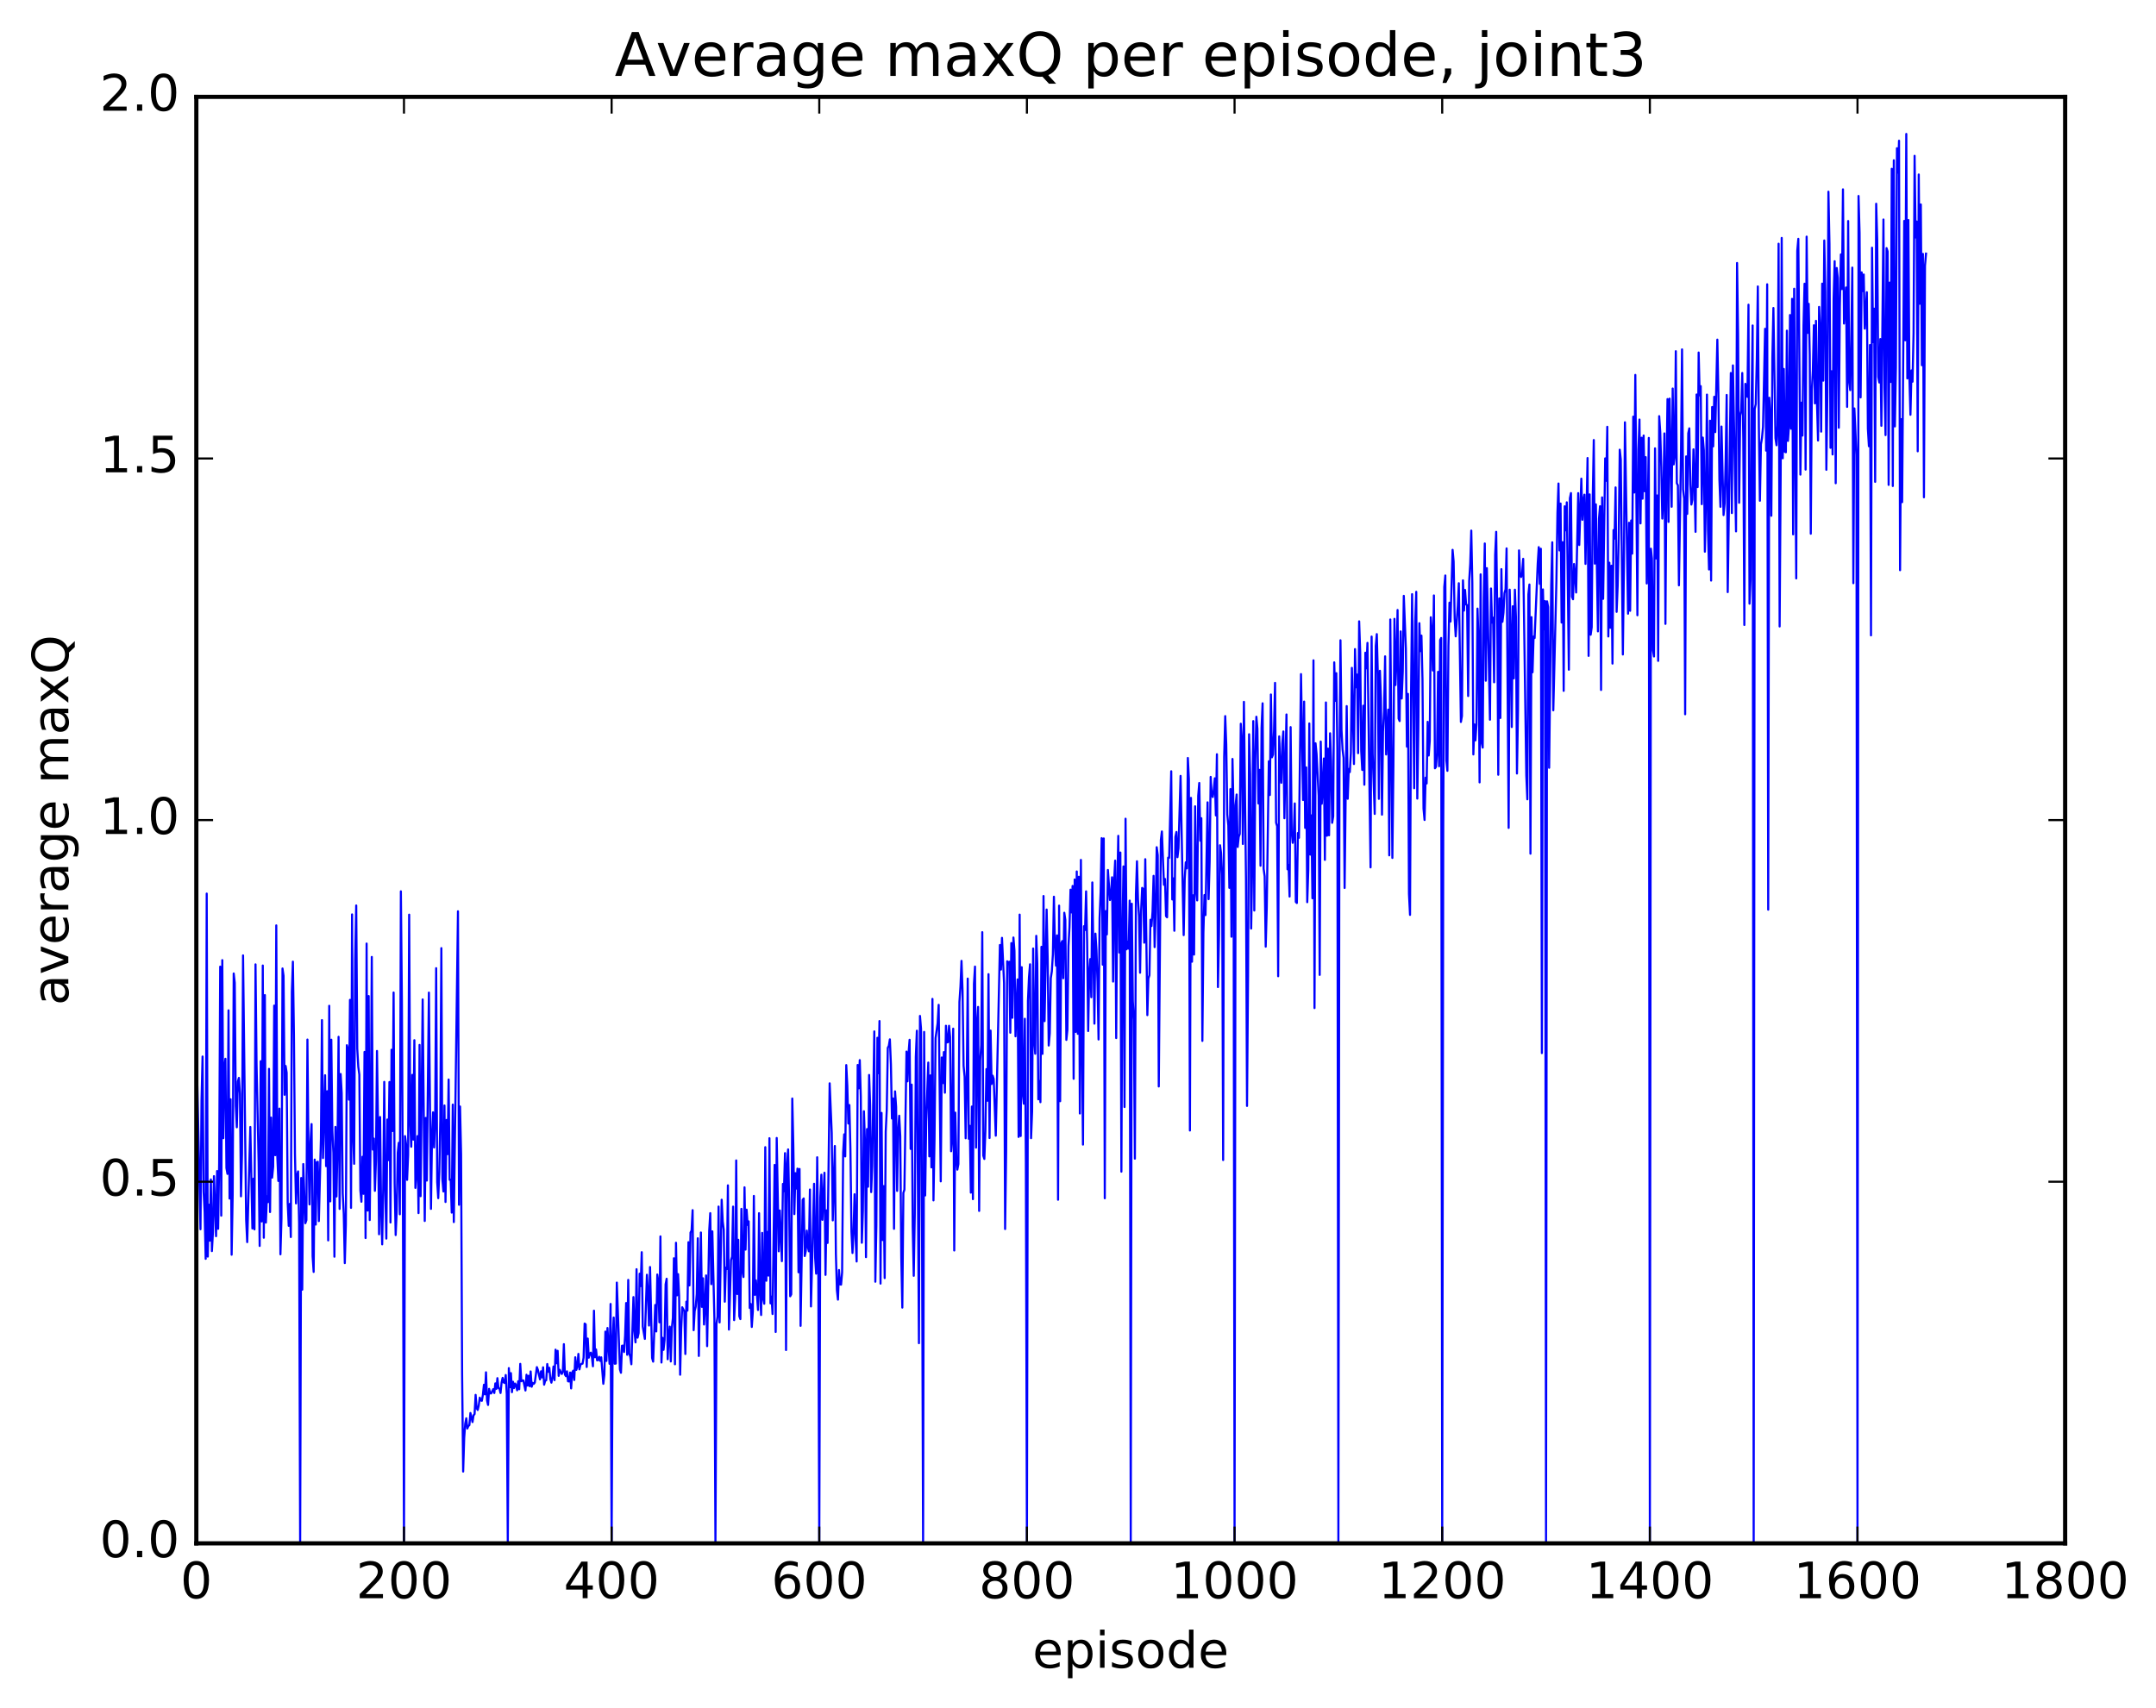 <?xml version="1.0" encoding="utf-8" standalone="no"?>
<!DOCTYPE svg PUBLIC "-//W3C//DTD SVG 1.1//EN"
  "http://www.w3.org/Graphics/SVG/1.1/DTD/svg11.dtd">
<!-- Created with matplotlib (http://matplotlib.org/) -->
<svg height="408pt" version="1.1" viewBox="0 0 515 408" width="515pt" xmlns="http://www.w3.org/2000/svg" xmlns:xlink="http://www.w3.org/1999/xlink">
 <defs>
  <style type="text/css">
*{stroke-linecap:butt;stroke-linejoin:round;stroke-miterlimit:100000;}
  </style>
 </defs>
 <g id="figure_1">
  <g id="patch_1">
   <path d="M 0 408.169 
L 515.768 408.169 
L 515.768 0 
L 0 0 
z
" style="fill:#ffffff;"/>
  </g>
  <g id="axes_1">
   <g id="patch_2">
    <path d="M 46.898 368.742 
L 493.298 368.742 
L 493.298 23.142 
L 46.898 23.142 
z
" style="fill:#ffffff;"/>
   </g>
   <g id="line2d_1">
    <path clip-path="url(#pf269ea13f8)" d="M 47.145 259.66 
L 47.889 293.694 
L 48.138 262.876 
L 48.386 252.431 
L 48.633 284.734 
L 48.882 289.543 
L 49.13 300.762 
L 49.377 213.501 
L 49.626 300.233 
L 49.873 287.825 
L 50.121 296.435 
L 50.37 281.811 
L 50.617 298.918 
L 50.865 294.397 
L 51.114 281.01 
L 51.609 295.357 
L 51.858 279.788 
L 52.105 293.591 
L 52.353 277.844 
L 52.602 230.957 
L 52.849 290.449 
L 53.097 229.401 
L 53.346 271.943 
L 53.593 255.233 
L 53.842 252.968 
L 54.09 279.08 
L 54.337 280.473 
L 54.586 241.399 
L 54.834 286.37 
L 55.081 262.642 
L 55.33 299.785 
L 55.578 285.45 
L 55.825 232.591 
L 56.074 234.819 
L 56.322 264.177 
L 56.569 269.335 
L 56.818 258.393 
L 57.066 257.537 
L 57.313 261.275 
L 57.562 285.829 
L 57.809 275.721 
L 58.057 228.27 
L 58.801 291.471 
L 59.05 296.773 
L 59.794 269.261 
L 60.289 293.519 
L 60.538 281.611 
L 60.785 293.733 
L 61.033 230.413 
L 61.282 254.239 
L 61.778 277.756 
L 62.026 297.686 
L 62.273 253.55 
L 62.522 291.839 
L 62.77 230.689 
L 63.017 295.726 
L 63.266 237.752 
L 63.514 292.107 
L 63.761 285.803 
L 64.01 287.233 
L 64.257 255.379 
L 64.505 289.588 
L 64.754 267.02 
L 65.001 281.367 
L 65.249 278.746 
L 65.498 240.264 
L 65.746 276.012 
L 65.993 221.1 
L 66.242 276.318 
L 66.49 282.164 
L 66.737 264.874 
L 66.986 299.687 
L 67.234 291.099 
L 67.481 231.393 
L 67.73 233.16 
L 67.978 261.574 
L 68.225 254.678 
L 68.474 256.295 
L 68.722 287.349 
L 68.969 292.883 
L 69.218 287.63 
L 69.466 295.559 
L 69.713 236.99 
L 69.962 229.765 
L 70.21 247.243 
L 70.457 275.669 
L 70.706 287.521 
L 70.954 280.833 
L 71.201 279.875 
L 71.45 292.268 
L 71.698 368.742 
L 71.945 281.453 
L 72.194 308.135 
L 72.442 278.121 
L 72.938 292.255 
L 73.186 291.524 
L 73.433 248.376 
L 73.681 275.192 
L 73.93 287.771 
L 74.177 272.717 
L 74.425 268.572 
L 74.674 300.157 
L 74.921 303.894 
L 75.169 277.057 
L 75.418 292.581 
L 75.665 277.702 
L 75.913 277.576 
L 76.162 291.753 
L 76.657 272.04 
L 76.906 243.729 
L 77.153 276.686 
L 77.65 256.903 
L 77.897 278.62 
L 78.145 260.716 
L 78.394 296.362 
L 78.641 240.311 
L 78.889 287.045 
L 79.138 248.409 
L 79.385 270.164 
L 79.633 275.473 
L 79.882 300.258 
L 80.129 269.248 
L 80.377 285.871 
L 80.626 273.173 
L 80.874 247.727 
L 81.121 288.845 
L 81.37 256.606 
L 81.618 261.164 
L 81.865 285.151 
L 82.114 290 
L 82.362 301.788 
L 82.609 292.647 
L 82.858 249.726 
L 83.106 250.669 
L 83.353 262.725 
L 83.602 238.894 
L 83.85 288.591 
L 84.097 218.475 
L 84.346 271.064 
L 84.594 278.064 
L 84.841 229.181 
L 85.09 216.344 
L 85.338 250.573 
L 85.585 254.899 
L 85.834 256.762 
L 86.082 284.424 
L 86.329 287.124 
L 86.578 276.381 
L 86.826 285.226 
L 87.073 251.332 
L 87.322 295.799 
L 87.57 225.439 
L 87.817 289.239 
L 88.066 237.979 
L 88.314 291.505 
L 88.561 267.799 
L 88.809 228.636 
L 89.058 274.667 
L 89.305 272.022 
L 89.553 284.518 
L 89.802 277.381 
L 90.049 251.1 
L 90.297 268.205 
L 90.546 294.898 
L 90.793 266.89 
L 91.041 288.886 
L 91.29 297.309 
L 91.537 284.144 
L 91.785 258.491 
L 92.034 284.228 
L 92.281 295.931 
L 92.529 267.48 
L 92.778 277.192 
L 93.025 258.523 
L 93.273 292.084 
L 93.522 250.818 
L 93.769 270.226 
L 94.017 237.14 
L 94.266 282.702 
L 94.513 295.087 
L 94.761 289.339 
L 95.01 275.396 
L 95.257 273.044 
L 95.505 290.12 
L 95.754 212.964 
L 96.001 239.508 
L 96.249 288.934 
L 96.498 368.742 
L 96.746 271.447 
L 96.993 273.331 
L 97.242 281.902 
L 97.49 275.865 
L 97.737 218.535 
L 97.986 268.016 
L 98.234 273.984 
L 98.481 256.817 
L 98.73 272.289 
L 98.978 248.526 
L 99.225 283.821 
L 99.474 280.132 
L 99.722 271.448 
L 99.969 289.842 
L 100.218 249.656 
L 100.466 285.802 
L 100.962 238.798 
L 101.457 291.72 
L 101.706 267.098 
L 101.954 282.072 
L 102.45 237.156 
L 102.945 288.832 
L 103.194 271.409 
L 103.442 265.762 
L 103.689 274.159 
L 103.938 268.094 
L 104.186 231.323 
L 104.433 282.416 
L 104.681 286.271 
L 104.93 280.148 
L 105.177 267.497 
L 105.425 226.534 
L 105.674 281.728 
L 105.921 284.677 
L 106.169 264.13 
L 106.418 287.183 
L 106.665 267.583 
L 106.913 275.761 
L 107.162 257.929 
L 107.409 281.89 
L 107.657 281.843 
L 107.906 289.723 
L 108.153 263.922 
L 108.401 291.986 
L 109.394 217.729 
L 109.641 287.854 
L 109.889 264.372 
L 110.138 275.746 
L 110.385 328.45 
L 110.633 351.593 
L 110.882 343.579 
L 111.129 340.138 
L 111.377 338.869 
L 111.626 341.307 
L 111.874 340.716 
L 112.121 340.515 
L 112.37 337.603 
L 112.865 339.771 
L 113.114 338.147 
L 113.362 337.861 
L 113.609 333.272 
L 113.858 336.471 
L 114.106 336.884 
L 114.353 335.858 
L 114.602 333.939 
L 114.85 334.594 
L 115.097 334.687 
L 115.346 333.279 
L 115.594 330.857 
L 115.841 333.146 
L 116.09 327.878 
L 116.338 334.616 
L 116.585 335.676 
L 116.834 331.831 
L 117.082 332.909 
L 117.329 332.925 
L 117.826 331.905 
L 118.073 332.823 
L 118.322 330.526 
L 118.57 331.843 
L 118.817 329.274 
L 119.066 331.622 
L 119.314 331.786 
L 119.561 332.822 
L 119.809 330.346 
L 120.058 329.204 
L 120.305 330.288 
L 120.553 330.422 
L 120.802 328.528 
L 121.049 333.068 
L 121.297 368.742 
L 121.546 326.878 
L 121.793 331.453 
L 122.041 328.071 
L 122.29 332.627 
L 122.537 330.132 
L 122.785 331.643 
L 123.034 330.567 
L 123.281 330.998 
L 123.529 332.18 
L 123.778 330.016 
L 124.025 331.918 
L 124.273 325.864 
L 124.522 330.022 
L 124.769 329.825 
L 125.017 329.828 
L 125.513 332.227 
L 125.761 328.464 
L 126.01 331.049 
L 126.257 328.711 
L 126.505 331.192 
L 126.754 327.673 
L 127.001 331.328 
L 127.249 330.395 
L 127.498 330.653 
L 127.746 330.321 
L 128.242 326.643 
L 128.489 327.323 
L 128.986 329.565 
L 129.233 327.636 
L 129.482 329.098 
L 129.73 326.684 
L 129.977 330.835 
L 130.226 329.889 
L 130.474 329.782 
L 130.721 325.902 
L 130.97 327.749 
L 131.218 326.802 
L 131.465 329.511 
L 131.714 330.352 
L 131.962 329.083 
L 132.209 326.497 
L 132.458 329.751 
L 132.706 322.474 
L 132.953 325.719 
L 133.202 322.746 
L 133.45 328.725 
L 133.697 327.274 
L 134.194 328.275 
L 134.441 327.753 
L 134.69 321.154 
L 134.938 328.419 
L 135.185 328.802 
L 135.434 327.644 
L 135.681 330.024 
L 135.929 330.067 
L 136.178 327.937 
L 136.425 331.726 
L 136.673 327.936 
L 136.922 327.488 
L 137.169 329.719 
L 137.417 324.289 
L 137.666 327.298 
L 137.913 326.464 
L 138.161 323.48 
L 138.41 327.176 
L 138.657 326.078 
L 138.905 325.857 
L 139.154 325.811 
L 139.401 324.376 
L 139.649 316.232 
L 139.898 316.423 
L 140.145 326.611 
L 140.393 319.814 
L 140.642 324.389 
L 140.889 323.405 
L 141.137 323.18 
L 141.386 324.216 
L 141.633 326.44 
L 141.881 313.156 
L 142.13 324.29 
L 142.377 322.413 
L 142.625 325.012 
L 142.874 324.964 
L 143.121 324.183 
L 143.369 325.157 
L 143.618 324.301 
L 144.113 330.625 
L 144.362 328.471 
L 144.609 318.149 
L 144.857 325.167 
L 145.106 317.295 
L 145.601 325.846 
L 145.85 311.548 
L 146.097 368.742 
L 146.345 319.946 
L 146.594 314.796 
L 146.841 325.83 
L 147.089 325.793 
L 147.338 306.445 
L 148.082 327.178 
L 148.329 327.989 
L 148.577 321.536 
L 148.826 321.504 
L 149.073 323.027 
L 149.321 319.078 
L 149.57 311.323 
L 149.817 323.693 
L 150.065 305.8 
L 150.314 323.399 
L 150.561 324.193 
L 150.81 325.959 
L 151.305 309.909 
L 151.554 317.959 
L 151.802 320.726 
L 152.049 303.245 
L 152.298 319.604 
L 152.546 318.5 
L 152.793 304.321 
L 153.042 307.29 
L 153.29 299.184 
L 153.537 316.955 
L 154.034 319.899 
L 154.53 304.575 
L 154.778 308.854 
L 155.025 316.704 
L 155.274 302.727 
L 155.769 324.468 
L 156.018 325.333 
L 156.513 311.793 
L 156.762 318.123 
L 157.01 304.516 
L 157.257 306.208 
L 157.506 315.935 
L 157.754 295.407 
L 158.001 325.544 
L 158.25 319.635 
L 158.498 322.512 
L 158.745 320.119 
L 158.994 306.856 
L 159.242 305.525 
L 159.489 324.756 
L 159.738 319.219 
L 159.986 316.96 
L 160.233 325.288 
L 160.482 317.375 
L 160.73 314.912 
L 160.977 300.631 
L 161.226 325.964 
L 161.474 296.929 
L 161.721 309.493 
L 161.97 304.422 
L 162.218 309.561 
L 162.465 328.457 
L 162.714 317.499 
L 162.962 312.339 
L 163.458 313.281 
L 163.706 323.508 
L 163.953 310.998 
L 164.202 313.149 
L 164.45 296.788 
L 164.697 307.119 
L 164.946 294.473 
L 165.194 294.023 
L 165.441 289.135 
L 165.69 317.812 
L 165.938 313.194 
L 166.185 312.217 
L 166.434 309.185 
L 166.681 295.858 
L 166.929 323.971 
L 167.425 294.476 
L 167.673 312.245 
L 167.922 305.411 
L 168.169 316.46 
L 168.417 311.821 
L 168.666 304.731 
L 168.913 321.63 
L 169.41 294.059 
L 169.657 289.853 
L 169.905 306.82 
L 170.154 294.206 
L 170.649 315.162 
L 170.898 368.742 
L 171.145 316.264 
L 171.393 314.569 
L 171.642 288.279 
L 171.889 315.964 
L 172.386 286.647 
L 172.633 291.777 
L 172.881 293.839 
L 173.13 311.009 
L 173.377 302.874 
L 173.625 303.197 
L 173.874 283.213 
L 174.121 317.669 
L 174.618 301.08 
L 174.865 300.234 
L 175.113 288.291 
L 175.362 315.415 
L 175.609 310.135 
L 175.857 277.258 
L 176.106 309.163 
L 176.353 296.22 
L 176.601 314.472 
L 176.85 315.166 
L 177.097 288.824 
L 177.345 303.449 
L 177.594 305.111 
L 177.841 283.683 
L 178.089 298.569 
L 178.338 289.014 
L 178.585 292.657 
L 178.833 291.814 
L 179.082 312.506 
L 179.329 311.536 
L 179.577 317.043 
L 179.826 313.366 
L 180.073 285.733 
L 180.321 309.373 
L 180.57 305.915 
L 181.065 312.991 
L 181.314 289.862 
L 181.561 308.463 
L 181.81 314.189 
L 182.058 294.57 
L 182.305 310.317 
L 182.554 311.5 
L 182.802 274.088 
L 183.049 306.006 
L 183.298 294.335 
L 183.546 304.776 
L 183.793 271.945 
L 184.042 311.409 
L 184.29 309.793 
L 184.537 313.952 
L 185.034 278.328 
L 185.281 318.239 
L 185.53 271.891 
L 186.025 298.97 
L 186.274 289.214 
L 186.769 301.323 
L 187.018 282.864 
L 187.266 284.617 
L 187.513 275.515 
L 187.762 322.558 
L 188.01 278.256 
L 188.257 274.626 
L 188.506 287.361 
L 188.754 309.715 
L 189.001 309.249 
L 189.25 262.468 
L 189.498 273.705 
L 189.745 290.081 
L 189.994 280.296 
L 190.242 283.983 
L 190.489 279.216 
L 190.738 303.983 
L 190.986 279.293 
L 191.233 316.777 
L 191.73 286.694 
L 191.977 286.339 
L 192.226 300.102 
L 192.474 298.915 
L 192.721 294.023 
L 192.97 297.9 
L 193.218 298.97 
L 193.465 284.205 
L 193.714 312.144 
L 194.209 292.861 
L 194.458 282.829 
L 194.706 300.454 
L 194.953 304.312 
L 195.202 276.501 
L 195.45 298.07 
L 195.697 368.742 
L 195.946 286.099 
L 196.194 280.668 
L 196.441 291.45 
L 196.938 280.201 
L 197.185 304.601 
L 197.434 289.193 
L 197.681 296.971 
L 198.178 258.834 
L 198.673 270.682 
L 198.922 291.58 
L 199.417 273.808 
L 199.666 299.611 
L 199.913 308.281 
L 200.161 310.515 
L 200.41 303.437 
L 200.657 306.862 
L 200.905 306.934 
L 201.154 304.001 
L 201.401 275.378 
L 201.649 271.025 
L 201.898 276.3 
L 202.145 254.474 
L 202.393 259.363 
L 202.642 268.439 
L 202.889 264.027 
L 203.137 274.453 
L 203.386 294.264 
L 203.633 299.368 
L 203.881 294.13 
L 204.13 285.335 
L 204.377 295.935 
L 204.625 301.401 
L 204.874 254.444 
L 205.121 260.033 
L 205.369 253.289 
L 205.618 262.037 
L 205.865 296.927 
L 206.113 289.333 
L 206.362 265.504 
L 206.609 272.902 
L 206.857 300.364 
L 207.106 269.762 
L 207.353 283.54 
L 207.601 256.836 
L 207.85 264.06 
L 208.097 284.821 
L 208.345 278.587 
L 208.841 246.431 
L 209.089 306.24 
L 209.338 292.878 
L 209.585 247.952 
L 209.833 256.424 
L 210.082 243.951 
L 210.329 306.685 
L 210.577 265.904 
L 210.826 296.283 
L 211.073 283.389 
L 211.321 305.365 
L 211.57 270.396 
L 211.817 265.247 
L 212.065 250.364 
L 212.314 249.882 
L 212.561 248.33 
L 212.81 254.33 
L 213.058 267.238 
L 213.305 262.45 
L 213.554 293.593 
L 213.802 260.756 
L 214.049 264.436 
L 214.298 284.537 
L 214.546 270.385 
L 214.793 266.579 
L 215.042 271.452 
L 215.29 300.51 
L 215.537 312.414 
L 215.786 285.003 
L 216.034 284.253 
L 216.53 251.25 
L 216.778 258.356 
L 217.025 251.626 
L 217.274 248.429 
L 217.522 274.5 
L 217.769 259.146 
L 218.018 292.997 
L 218.266 304.82 
L 218.513 290.181 
L 218.762 252.539 
L 219.01 246.268 
L 219.506 320.919 
L 219.754 242.733 
L 220.001 245.801 
L 220.25 294.558 
L 220.498 368.742 
L 220.745 246.551 
L 220.994 285.63 
L 221.242 267.94 
L 221.738 253.872 
L 221.986 276.289 
L 222.233 256.944 
L 222.482 278.922 
L 222.73 238.663 
L 222.977 286.802 
L 223.226 272.202 
L 223.474 248.033 
L 223.97 244.496 
L 224.218 240.084 
L 224.714 282.256 
L 224.962 252.653 
L 225.209 258.787 
L 225.458 251.369 
L 225.706 261.072 
L 225.953 245.078 
L 226.202 249.063 
L 226.45 248.989 
L 226.697 245.084 
L 226.946 247.754 
L 227.194 275.062 
L 227.441 271.592 
L 227.69 245.774 
L 227.938 298.774 
L 228.185 265.834 
L 228.434 276.385 
L 228.681 279.455 
L 228.929 278.123 
L 229.178 239.391 
L 229.425 235.72 
L 229.673 229.579 
L 229.922 236.707 
L 230.169 254.651 
L 230.417 257.271 
L 230.666 271.955 
L 230.913 258.888 
L 231.161 233.811 
L 231.41 272.083 
L 231.657 268.975 
L 231.905 284.952 
L 232.154 264.382 
L 232.401 286.506 
L 232.649 235.045 
L 232.898 230.941 
L 233.145 274.199 
L 233.393 244.378 
L 233.642 240.579 
L 233.889 289.317 
L 234.137 253.387 
L 234.386 249.701 
L 234.633 222.719 
L 234.881 276.12 
L 235.13 276.907 
L 235.377 270.243 
L 235.625 255.434 
L 235.874 263.001 
L 236.121 232.754 
L 236.369 271.9 
L 236.618 246.236 
L 236.865 258.997 
L 237.113 257 
L 237.362 257.788 
L 237.857 271.344 
L 238.85 225.787 
L 239.097 231.656 
L 239.345 224.078 
L 239.841 234.914 
L 240.089 293.645 
L 240.338 275.175 
L 240.585 229.673 
L 240.833 230.365 
L 241.082 229.774 
L 241.329 246.746 
L 241.577 225.323 
L 241.826 243.173 
L 242.073 223.996 
L 242.321 227.181 
L 242.57 247.599 
L 243.065 234.008 
L 243.314 271.641 
L 243.561 218.523 
L 243.81 271.421 
L 244.058 231.087 
L 244.305 261.259 
L 244.554 263.702 
L 244.802 243.408 
L 245.049 277.675 
L 245.298 368.742 
L 245.546 239.117 
L 245.793 233.496 
L 246.042 230.397 
L 246.29 271.934 
L 246.537 265.582 
L 246.786 226.629 
L 247.034 248.294 
L 247.281 251.765 
L 247.53 223.6 
L 247.778 230.248 
L 248.025 262.659 
L 248.274 258.278 
L 248.522 263.336 
L 248.769 226.218 
L 249.018 251.793 
L 249.266 214.08 
L 249.513 243.975 
L 250.01 217.317 
L 250.257 229.032 
L 250.506 249.801 
L 250.754 246.873 
L 251.001 233.718 
L 251.25 232.078 
L 251.498 228.067 
L 251.745 214.251 
L 251.994 225.677 
L 252.242 230.728 
L 252.489 223.486 
L 252.738 286.649 
L 252.986 216.377 
L 253.233 263.106 
L 253.482 225.425 
L 253.73 224.845 
L 253.977 233.722 
L 254.226 218.08 
L 254.474 219.795 
L 254.721 248.459 
L 254.97 246.044 
L 255.218 226.056 
L 255.465 221.552 
L 255.714 212.561 
L 255.962 218.009 
L 256.209 211.675 
L 256.457 257.752 
L 256.705 210.136 
L 256.954 246.547 
L 257.202 208.216 
L 257.45 247.006 
L 257.697 209.475 
L 257.945 266.037 
L 258.193 205.456 
L 258.442 249.337 
L 258.69 273.471 
L 258.938 221.29 
L 259.185 222.203 
L 259.433 212.968 
L 259.682 225.076 
L 259.93 246.341 
L 260.178 232.351 
L 260.425 229.147 
L 260.673 238.265 
L 260.921 210.839 
L 261.418 244.575 
L 261.666 223.067 
L 261.913 227.071 
L 262.161 234.642 
L 262.409 248.359 
L 262.658 219.341 
L 262.906 213.12 
L 263.154 200.253 
L 263.401 230.487 
L 263.649 200.322 
L 263.897 286.295 
L 264.146 217.68 
L 264.394 223.256 
L 264.642 207.86 
L 265.137 215.047 
L 265.385 213.779 
L 265.634 209.606 
L 265.882 234.521 
L 266.13 210.459 
L 266.377 205.626 
L 266.625 248.017 
L 266.873 212.498 
L 267.122 199.703 
L 267.37 227.588 
L 267.618 203.688 
L 267.865 279.943 
L 268.113 223.29 
L 268.361 207.008 
L 268.61 264.486 
L 268.858 195.614 
L 269.106 226.821 
L 269.353 224.978 
L 269.601 226.651 
L 269.849 215.177 
L 270.098 368.742 
L 270.346 215.92 
L 270.594 239.173 
L 270.841 243.63 
L 271.089 276.83 
L 271.337 213.642 
L 271.586 205.776 
L 271.834 214.982 
L 272.082 218.906 
L 272.329 232.411 
L 272.577 217.608 
L 272.825 212.139 
L 273.074 212.42 
L 273.322 225.232 
L 273.57 205.285 
L 274.065 242.542 
L 274.313 233.777 
L 274.562 233.009 
L 274.81 219.751 
L 275.058 221.263 
L 275.305 217.782 
L 275.553 209.261 
L 275.801 226.29 
L 276.05 217.845 
L 276.298 202.42 
L 276.546 204.33 
L 276.793 259.581 
L 277.289 200.691 
L 277.538 198.658 
L 278.034 211.403 
L 278.281 210.005 
L 278.529 218.887 
L 278.777 219.168 
L 279.026 204.918 
L 279.274 204.955 
L 279.769 184.274 
L 280.017 214.905 
L 280.265 209.855 
L 280.514 222.385 
L 280.762 199.981 
L 281.01 198.783 
L 281.257 204.809 
L 281.505 202.68 
L 282.002 185.383 
L 282.498 211.564 
L 282.745 223.423 
L 282.993 209.997 
L 283.241 206.03 
L 283.49 207.479 
L 283.738 181.1 
L 283.986 186.127 
L 284.233 270.104 
L 284.481 190.633 
L 284.729 229.777 
L 284.978 213.906 
L 285.226 228.073 
L 285.474 192.645 
L 285.721 212.437 
L 285.969 215.134 
L 286.217 190.136 
L 286.466 187.076 
L 286.714 200.881 
L 286.962 195.493 
L 287.209 248.7 
L 287.457 222.87 
L 287.705 213.842 
L 287.954 218.636 
L 288.45 191.698 
L 288.697 214.832 
L 288.945 205.87 
L 289.193 185.623 
L 289.442 189.878 
L 289.69 190.43 
L 289.938 188.703 
L 290.185 185.954 
L 290.433 194.827 
L 290.682 180.205 
L 290.93 235.838 
L 291.178 223.739 
L 291.425 201.952 
L 291.673 203.801 
L 291.921 208.952 
L 292.17 277.162 
L 292.418 180.858 
L 292.666 171.097 
L 292.913 177.883 
L 293.161 194.583 
L 293.409 197.242 
L 293.658 212.127 
L 293.906 188.534 
L 294.154 223.807 
L 294.401 181.331 
L 294.649 193.353 
L 294.897 368.742 
L 295.146 192.397 
L 295.394 189.83 
L 295.642 202.36 
L 295.889 199.942 
L 296.137 199.249 
L 296.385 172.916 
L 296.634 176.847 
L 296.882 201.644 
L 297.13 167.693 
L 297.625 209.96 
L 297.873 264.233 
L 298.122 232.882 
L 298.37 175.433 
L 298.618 184.808 
L 298.865 221.855 
L 299.113 206.509 
L 299.361 172.291 
L 299.61 217.55 
L 299.858 181.49 
L 300.106 171.25 
L 300.353 174.121 
L 300.601 191.98 
L 300.849 183.94 
L 301.098 206.849 
L 301.346 173.898 
L 301.594 168.037 
L 301.841 207.581 
L 302.089 209.38 
L 302.337 226.184 
L 302.586 216.875 
L 303.082 181.883 
L 303.329 189.95 
L 303.577 165.932 
L 303.825 180.94 
L 304.074 180.29 
L 304.322 174.524 
L 304.57 163.163 
L 304.817 196.563 
L 305.065 197.414 
L 305.313 233.244 
L 305.562 175.933 
L 305.81 183.391 
L 306.058 187.025 
L 306.305 177.616 
L 306.553 174.765 
L 306.801 195.502 
L 307.298 170.702 
L 307.546 207.701 
L 307.793 206.656 
L 308.041 214.209 
L 308.289 173.729 
L 308.538 198.685 
L 308.786 201.372 
L 309.034 199.114 
L 309.281 191.959 
L 309.529 215.506 
L 309.777 215.75 
L 310.026 199.032 
L 310.274 200.177 
L 310.769 161.059 
L 311.265 191.149 
L 311.514 167.628 
L 311.762 197.807 
L 312.01 183.354 
L 312.257 215.554 
L 312.505 207.826 
L 312.753 172.851 
L 313.002 204.19 
L 313.25 194.818 
L 313.498 214.624 
L 313.745 157.771 
L 313.993 240.85 
L 314.241 177.591 
L 314.49 180.198 
L 314.986 190.104 
L 315.233 232.927 
L 315.481 177.181 
L 315.729 192.038 
L 315.978 188.053 
L 316.226 181.224 
L 316.474 205.441 
L 316.721 167.833 
L 316.969 199.684 
L 317.217 178.864 
L 317.466 199.575 
L 317.714 175.203 
L 317.962 181.879 
L 318.209 196.591 
L 318.457 195.057 
L 318.705 158.259 
L 318.954 167.455 
L 319.202 160.838 
L 319.45 178.842 
L 319.697 368.742 
L 319.945 185.362 
L 320.193 152.976 
L 320.442 174.396 
L 320.69 179.046 
L 320.938 181.074 
L 321.185 212.153 
L 321.682 168.706 
L 321.93 190.852 
L 322.178 183.722 
L 322.425 184.468 
L 322.673 179.961 
L 322.921 159.573 
L 323.418 182.546 
L 323.666 155.085 
L 323.913 164.209 
L 324.161 161.174 
L 324.409 179.947 
L 324.658 148.452 
L 324.906 155.829 
L 325.154 179.416 
L 325.401 183.963 
L 325.649 168.613 
L 325.897 187.489 
L 326.146 155.948 
L 326.394 159.682 
L 326.642 153.602 
L 327.385 207.236 
L 327.634 152.093 
L 327.882 180.107 
L 328.377 194.469 
L 328.625 154.376 
L 328.873 151.506 
L 329.122 161.22 
L 329.37 190.868 
L 329.618 160.263 
L 329.865 166.823 
L 330.113 194.642 
L 330.361 174.722 
L 330.61 169.876 
L 330.858 156.82 
L 331.106 180.265 
L 331.601 169.545 
L 331.849 204.363 
L 332.098 148.01 
L 332.594 204.98 
L 332.841 182.909 
L 333.089 147.857 
L 333.337 163.676 
L 333.586 157.55 
L 333.834 145.746 
L 334.082 171.694 
L 334.329 172.283 
L 334.577 150.857 
L 334.825 166.888 
L 335.074 160.442 
L 335.322 142.364 
L 335.817 154.922 
L 336.065 178.391 
L 336.313 165.783 
L 336.562 213.596 
L 336.81 218.588 
L 337.058 165.556 
L 337.305 141.958 
L 337.801 188.325 
L 338.05 148.605 
L 338.298 141.402 
L 338.546 190.804 
L 338.793 174.278 
L 339.041 148.898 
L 339.289 155.57 
L 339.538 151.859 
L 339.786 162.356 
L 340.034 193.196 
L 340.281 195.911 
L 340.529 185.802 
L 340.777 187.191 
L 341.026 172.458 
L 341.274 180.51 
L 341.522 177.007 
L 341.769 147.483 
L 342.017 151.019 
L 342.265 160.198 
L 342.514 142.264 
L 342.762 183.568 
L 343.01 183.227 
L 343.257 179.979 
L 343.505 160.519 
L 343.753 183.077 
L 344.002 152.931 
L 344.25 152.428 
L 344.498 368.742 
L 344.745 197.372 
L 344.993 140.241 
L 345.241 137.498 
L 345.49 181.705 
L 345.738 184.171 
L 345.986 154.326 
L 346.233 143.993 
L 346.481 148.509 
L 346.978 131.365 
L 347.226 134.153 
L 347.474 147.757 
L 347.721 152.037 
L 348.217 144.86 
L 348.466 139.348 
L 348.962 172.492 
L 349.209 171.073 
L 349.457 138.657 
L 349.705 145.888 
L 349.954 140.948 
L 350.202 144.402 
L 350.45 144.597 
L 350.697 166.297 
L 350.945 138.753 
L 351.193 134.708 
L 351.442 126.773 
L 351.69 139.257 
L 351.938 180.253 
L 352.185 173.069 
L 352.433 176.897 
L 352.682 173.142 
L 352.93 145.413 
L 353.178 153.009 
L 353.425 186.93 
L 353.673 137.226 
L 353.921 177.354 
L 354.17 178.621 
L 354.418 142.948 
L 354.666 129.85 
L 354.913 162.642 
L 355.161 135.745 
L 355.906 171.956 
L 356.154 140.605 
L 356.401 148.759 
L 356.649 147.584 
L 356.897 163.013 
L 357.146 132.567 
L 357.394 127.067 
L 357.642 146.175 
L 357.889 185.109 
L 358.137 142.973 
L 358.385 171.542 
L 358.634 135.98 
L 358.882 148.566 
L 359.13 146.403 
L 359.377 141.702 
L 359.625 140.81 
L 359.873 131.027 
L 360.37 197.802 
L 360.618 140.886 
L 360.865 150.982 
L 361.113 173.703 
L 361.361 144.845 
L 361.61 162.078 
L 361.858 140.895 
L 362.106 147.379 
L 362.353 184.81 
L 362.601 169.798 
L 362.849 131.501 
L 363.098 137.223 
L 363.346 137.856 
L 363.594 136.944 
L 363.841 133.518 
L 364.586 185.295 
L 364.834 190.976 
L 365.082 142.037 
L 365.329 139.658 
L 365.577 203.965 
L 365.825 147.449 
L 366.074 160.627 
L 366.322 152.088 
L 366.57 152.439 
L 367.313 134.653 
L 367.562 130.724 
L 367.81 139.504 
L 368.058 131.11 
L 368.305 251.608 
L 368.553 140.82 
L 368.801 150.362 
L 369.05 143.608 
L 369.298 368.742 
L 369.546 143.668 
L 369.793 145.019 
L 370.041 183.444 
L 370.538 139.828 
L 370.786 129.568 
L 371.034 169.71 
L 371.777 138.794 
L 372.026 122.478 
L 372.274 115.523 
L 372.522 131.512 
L 372.769 120.308 
L 373.017 148.745 
L 373.265 129.539 
L 373.514 165.062 
L 373.762 120.968 
L 374.01 126.707 
L 374.257 120.017 
L 374.753 160.008 
L 375.002 119.034 
L 375.25 117.81 
L 375.498 142.589 
L 375.745 143.182 
L 375.993 134.747 
L 376.241 137.296 
L 376.49 141.562 
L 376.986 117.822 
L 377.233 130.215 
L 377.729 114.367 
L 377.978 124.19 
L 378.226 119.521 
L 378.474 118.185 
L 378.721 134.727 
L 379.217 109.427 
L 379.466 156.708 
L 379.714 118.126 
L 379.962 151.652 
L 380.209 149.847 
L 380.457 119.026 
L 380.705 105.13 
L 380.954 134.668 
L 381.202 120.507 
L 381.697 150.852 
L 381.945 123.972 
L 382.193 120.95 
L 382.442 164.851 
L 382.69 118.838 
L 382.938 143.077 
L 383.433 109.512 
L 383.682 114.874 
L 383.93 101.971 
L 384.178 152.068 
L 384.425 134.443 
L 384.673 150 
L 384.921 135.162 
L 385.17 158.549 
L 385.418 126.647 
L 385.666 128.695 
L 385.913 116.455 
L 386.161 146.183 
L 386.409 139.948 
L 386.658 128.651 
L 386.906 107.444 
L 387.154 109.782 
L 387.649 156.373 
L 387.897 135.524 
L 388.146 100.896 
L 388.889 146.624 
L 389.137 124.894 
L 389.385 145.94 
L 389.634 124.357 
L 389.882 132.276 
L 390.13 99.548 
L 390.377 117.677 
L 390.625 89.579 
L 391.122 147.001 
L 391.37 107.417 
L 391.618 100.237 
L 391.865 125.051 
L 392.113 104.585 
L 392.361 119.148 
L 392.61 104.063 
L 392.858 117.385 
L 393.106 109.22 
L 393.353 139.41 
L 393.849 104.629 
L 394.098 368.742 
L 394.346 131.098 
L 394.594 133.504 
L 394.841 155.419 
L 395.089 156.853 
L 395.337 107.122 
L 395.586 133.438 
L 395.834 118.377 
L 396.082 157.901 
L 396.329 99.432 
L 396.577 103.191 
L 396.825 111.533 
L 397.074 123.903 
L 397.322 118.759 
L 397.57 103.552 
L 397.817 149.059 
L 398.065 112.32 
L 398.313 95.349 
L 398.562 124.7 
L 398.81 95.246 
L 399.305 121.078 
L 399.553 92.827 
L 399.801 110.958 
L 400.05 108.97 
L 400.298 83.907 
L 400.546 115.46 
L 400.793 115.945 
L 401.041 139.85 
L 401.538 108.065 
L 401.786 83.48 
L 402.034 116.949 
L 402.281 119.126 
L 402.529 170.655 
L 402.777 109.043 
L 403.026 122.776 
L 403.274 103.522 
L 403.522 102.342 
L 403.769 115.802 
L 404.017 120.557 
L 404.265 119.403 
L 404.514 107.358 
L 404.762 114.842 
L 405.01 127.069 
L 405.257 94.253 
L 405.505 116.381 
L 405.753 84.229 
L 406.002 94.472 
L 406.25 92.257 
L 406.498 120.46 
L 406.745 104.547 
L 406.993 107.563 
L 407.241 131.816 
L 407.49 119.364 
L 407.738 94.277 
L 407.986 126.812 
L 408.233 136.064 
L 408.481 100.507 
L 408.729 138.712 
L 408.978 97.242 
L 409.226 106.649 
L 409.474 94.801 
L 409.721 103.237 
L 410.217 81.148 
L 410.466 93.98 
L 410.714 114.656 
L 410.962 121.092 
L 411.209 101.909 
L 411.705 123.066 
L 411.954 120.281 
L 412.202 110.163 
L 412.45 94.362 
L 412.697 141.468 
L 413.442 89.115 
L 413.69 122.582 
L 413.938 87.303 
L 414.682 126.959 
L 414.93 62.832 
L 415.178 80.082 
L 415.425 120.124 
L 415.673 99.27 
L 415.921 98.169 
L 416.17 89.121 
L 416.418 104.931 
L 416.666 149.316 
L 416.913 91.702 
L 417.161 93.732 
L 417.409 94.828 
L 417.658 72.803 
L 417.906 144.237 
L 418.154 138.475 
L 418.401 96.054 
L 418.649 77.76 
L 418.897 368.742 
L 419.146 97.7 
L 419.394 96.536 
L 419.642 85.885 
L 419.889 68.44 
L 420.137 101.994 
L 420.385 119.642 
L 420.634 106.155 
L 420.882 104.7 
L 421.13 101.98 
L 421.625 78.559 
L 421.873 107.666 
L 422.122 67.924 
L 422.37 217.346 
L 422.618 95.032 
L 422.865 99.155 
L 423.113 123.226 
L 423.361 85.471 
L 423.61 73.586 
L 424.106 104.681 
L 424.353 106.383 
L 424.601 101.668 
L 424.849 58.23 
L 425.098 149.676 
L 425.346 113.106 
L 425.594 56.846 
L 425.841 109.501 
L 426.089 88.152 
L 426.337 107.937 
L 426.586 108.059 
L 426.834 79.002 
L 427.082 105.346 
L 427.329 101.832 
L 427.577 75.269 
L 427.825 102.43 
L 428.074 71.402 
L 428.322 127.676 
L 428.57 68.986 
L 429.065 138.194 
L 429.313 59.924 
L 429.562 57.063 
L 430.058 113.399 
L 430.305 96.212 
L 430.553 104.071 
L 430.801 77.737 
L 431.05 67.786 
L 431.298 112.194 
L 431.546 56.535 
L 431.793 79.534 
L 432.041 72.59 
L 432.289 84.854 
L 432.538 127.518 
L 432.786 93.256 
L 433.034 88.578 
L 433.281 77.713 
L 433.529 96.377 
L 433.777 76.656 
L 434.026 96.463 
L 434.274 105.251 
L 434.522 73.331 
L 434.769 78.676 
L 435.017 103.126 
L 435.265 67.767 
L 435.514 90.951 
L 435.762 57.459 
L 436.01 69.644 
L 436.257 112.245 
L 436.505 93.765 
L 436.753 45.802 
L 437.002 58.33 
L 437.25 106.994 
L 437.498 88.695 
L 437.745 108.581 
L 437.993 71.42 
L 438.241 62.409 
L 438.49 115.455 
L 438.738 64.03 
L 438.986 66.395 
L 439.233 102.203 
L 439.481 73.214 
L 439.729 60.789 
L 439.978 69.074 
L 440.226 45.241 
L 440.474 77.305 
L 440.969 68.686 
L 441.217 97.215 
L 441.466 52.807 
L 441.714 91.094 
L 441.962 93.218 
L 442.209 81.291 
L 442.457 63.936 
L 442.705 139.338 
L 442.954 97.588 
L 443.45 108.707 
L 443.697 368.742 
L 443.945 46.822 
L 444.193 55.632 
L 444.442 94.951 
L 444.69 65.066 
L 444.938 69.546 
L 445.185 65.589 
L 445.433 78.516 
L 445.93 69.823 
L 446.178 102.427 
L 446.425 106.618 
L 446.673 82.427 
L 446.921 151.802 
L 447.17 59.183 
L 447.418 81.744 
L 447.666 73.744 
L 447.913 115.126 
L 448.161 48.681 
L 448.409 57.361 
L 448.658 90.049 
L 448.906 91.395 
L 449.154 81.006 
L 449.401 101.737 
L 449.897 52.44 
L 450.146 92.615 
L 450.394 103.959 
L 450.642 59.283 
L 450.889 60.066 
L 451.137 115.854 
L 451.385 67.51 
L 451.634 91.259 
L 451.882 40.328 
L 452.13 116.121 
L 452.377 38.297 
L 452.625 101.887 
L 452.873 87.764 
L 453.122 35.42 
L 453.37 41.245 
L 453.618 33.62 
L 453.865 136.231 
L 454.113 100.146 
L 454.361 119.977 
L 454.858 52.78 
L 455.106 81.31 
L 455.353 32.004 
L 455.601 90.421 
L 455.849 52.57 
L 456.098 90.227 
L 456.346 99.1 
L 456.594 88.503 
L 456.841 91.199 
L 457.089 79.634 
L 457.337 37.229 
L 457.586 56.742 
L 457.834 52.924 
L 458.082 107.827 
L 458.329 41.693 
L 458.577 72.574 
L 458.825 48.851 
L 459.074 87.259 
L 459.322 60.664 
L 459.57 118.815 
L 459.817 63.494 
L 460.065 60.599 
L 460.065 60.599 
" style="fill:none;stroke:#0000ff;stroke-linecap:square;stroke-width:0.5;"/>
   </g>
   <g id="patch_3">
    <path d="M 46.898 368.742 
L 46.898 23.142 
" style="fill:none;stroke:#000000;stroke-linecap:square;stroke-linejoin:miter;"/>
   </g>
   <g id="patch_4">
    <path d="M 493.298 368.742 
L 493.298 23.142 
" style="fill:none;stroke:#000000;stroke-linecap:square;stroke-linejoin:miter;"/>
   </g>
   <g id="patch_5">
    <path d="M 46.898 368.742 
L 493.298 368.742 
" style="fill:none;stroke:#000000;stroke-linecap:square;stroke-linejoin:miter;"/>
   </g>
   <g id="patch_6">
    <path d="M 46.898 23.142 
L 493.298 23.142 
" style="fill:none;stroke:#000000;stroke-linecap:square;stroke-linejoin:miter;"/>
   </g>
   <g id="matplotlib.axis_1">
    <g id="xtick_1">
     <g id="line2d_2">
      <defs>
       <path d="M 0 0 
L 0 -4 
" id="md4c79f25df" style="stroke:#000000;stroke-width:0.5;"/>
      </defs>
      <g>
       <use style="stroke:#000000;stroke-width:0.5;" x="46.898" xlink:href="#md4c79f25df" y="368.742"/>
      </g>
     </g>
     <g id="line2d_3">
      <defs>
       <path d="M 0 0 
L 0 4 
" id="mf1955c8d2c" style="stroke:#000000;stroke-width:0.5;"/>
      </defs>
      <g>
       <use style="stroke:#000000;stroke-width:0.5;" x="46.898" xlink:href="#mf1955c8d2c" y="23.142"/>
      </g>
     </g>
     <g id="text_1">
      <!-- 0 -->
      <defs>
       <path d="M 31.781 66.406 
Q 24.172 66.406 20.328 58.906 
Q 16.5 51.422 16.5 36.375 
Q 16.5 21.391 20.328 13.891 
Q 24.172 6.391 31.781 6.391 
Q 39.453 6.391 43.281 13.891 
Q 47.125 21.391 47.125 36.375 
Q 47.125 51.422 43.281 58.906 
Q 39.453 66.406 31.781 66.406 
M 31.781 74.219 
Q 44.047 74.219 50.516 64.516 
Q 56.984 54.828 56.984 36.375 
Q 56.984 17.969 50.516 8.266 
Q 44.047 -1.422 31.781 -1.422 
Q 19.531 -1.422 13.062 8.266 
Q 6.594 17.969 6.594 36.375 
Q 6.594 54.828 13.062 64.516 
Q 19.531 74.219 31.781 74.219 
" id="BitstreamVeraSans-Roman-30"/>
      </defs>
      <g transform="translate(43.08 381.86)scale(0.12 -0.12)">
       <use xlink:href="#BitstreamVeraSans-Roman-30"/>
      </g>
     </g>
    </g>
    <g id="xtick_2">
     <g id="line2d_4">
      <g>
       <use style="stroke:#000000;stroke-width:0.5;" x="96.498" xlink:href="#md4c79f25df" y="368.742"/>
      </g>
     </g>
     <g id="line2d_5">
      <g>
       <use style="stroke:#000000;stroke-width:0.5;" x="96.498" xlink:href="#mf1955c8d2c" y="23.142"/>
      </g>
     </g>
     <g id="text_2">
      <!-- 200 -->
      <defs>
       <path d="M 19.188 8.297 
L 53.609 8.297 
L 53.609 0 
L 7.328 0 
L 7.328 8.297 
Q 12.938 14.109 22.625 23.891 
Q 32.328 33.688 34.812 36.531 
Q 39.547 41.844 41.422 45.531 
Q 43.312 49.219 43.312 52.781 
Q 43.312 58.594 39.234 62.25 
Q 35.156 65.922 28.609 65.922 
Q 23.969 65.922 18.812 64.312 
Q 13.672 62.703 7.812 59.422 
L 7.812 69.391 
Q 13.766 71.781 18.938 73 
Q 24.125 74.219 28.422 74.219 
Q 39.75 74.219 46.484 68.547 
Q 53.219 62.891 53.219 53.422 
Q 53.219 48.922 51.531 44.891 
Q 49.859 40.875 45.406 35.406 
Q 44.188 33.984 37.641 27.219 
Q 31.109 20.453 19.188 8.297 
" id="BitstreamVeraSans-Roman-32"/>
      </defs>
      <g transform="translate(85.045 381.86)scale(0.12 -0.12)">
       <use xlink:href="#BitstreamVeraSans-Roman-32"/>
       <use x="63.623" xlink:href="#BitstreamVeraSans-Roman-30"/>
       <use x="127.246" xlink:href="#BitstreamVeraSans-Roman-30"/>
      </g>
     </g>
    </g>
    <g id="xtick_3">
     <g id="line2d_6">
      <g>
       <use style="stroke:#000000;stroke-width:0.5;" x="146.097" xlink:href="#md4c79f25df" y="368.742"/>
      </g>
     </g>
     <g id="line2d_7">
      <g>
       <use style="stroke:#000000;stroke-width:0.5;" x="146.097" xlink:href="#mf1955c8d2c" y="23.142"/>
      </g>
     </g>
     <g id="text_3">
      <!-- 400 -->
      <defs>
       <path d="M 37.797 64.312 
L 12.891 25.391 
L 37.797 25.391 
z
M 35.203 72.906 
L 47.609 72.906 
L 47.609 25.391 
L 58.016 25.391 
L 58.016 17.188 
L 47.609 17.188 
L 47.609 0 
L 37.797 0 
L 37.797 17.188 
L 4.891 17.188 
L 4.891 26.703 
z
" id="BitstreamVeraSans-Roman-34"/>
      </defs>
      <g transform="translate(134.645 381.86)scale(0.12 -0.12)">
       <use xlink:href="#BitstreamVeraSans-Roman-34"/>
       <use x="63.623" xlink:href="#BitstreamVeraSans-Roman-30"/>
       <use x="127.246" xlink:href="#BitstreamVeraSans-Roman-30"/>
      </g>
     </g>
    </g>
    <g id="xtick_4">
     <g id="line2d_8">
      <g>
       <use style="stroke:#000000;stroke-width:0.5;" x="195.697" xlink:href="#md4c79f25df" y="368.742"/>
      </g>
     </g>
     <g id="line2d_9">
      <g>
       <use style="stroke:#000000;stroke-width:0.5;" x="195.697" xlink:href="#mf1955c8d2c" y="23.142"/>
      </g>
     </g>
     <g id="text_4">
      <!-- 600 -->
      <defs>
       <path d="M 33.016 40.375 
Q 26.375 40.375 22.484 35.828 
Q 18.609 31.297 18.609 23.391 
Q 18.609 15.531 22.484 10.953 
Q 26.375 6.391 33.016 6.391 
Q 39.656 6.391 43.531 10.953 
Q 47.406 15.531 47.406 23.391 
Q 47.406 31.297 43.531 35.828 
Q 39.656 40.375 33.016 40.375 
M 52.594 71.297 
L 52.594 62.312 
Q 48.875 64.062 45.094 64.984 
Q 41.312 65.922 37.594 65.922 
Q 27.828 65.922 22.672 59.328 
Q 17.531 52.734 16.797 39.406 
Q 19.672 43.656 24.016 45.922 
Q 28.375 48.188 33.594 48.188 
Q 44.578 48.188 50.953 41.516 
Q 57.328 34.859 57.328 23.391 
Q 57.328 12.156 50.688 5.359 
Q 44.047 -1.422 33.016 -1.422 
Q 20.359 -1.422 13.672 8.266 
Q 6.984 17.969 6.984 36.375 
Q 6.984 53.656 15.188 63.938 
Q 23.391 74.219 37.203 74.219 
Q 40.922 74.219 44.703 73.484 
Q 48.484 72.75 52.594 71.297 
" id="BitstreamVeraSans-Roman-36"/>
      </defs>
      <g transform="translate(184.245 381.86)scale(0.12 -0.12)">
       <use xlink:href="#BitstreamVeraSans-Roman-36"/>
       <use x="63.623" xlink:href="#BitstreamVeraSans-Roman-30"/>
       <use x="127.246" xlink:href="#BitstreamVeraSans-Roman-30"/>
      </g>
     </g>
    </g>
    <g id="xtick_5">
     <g id="line2d_10">
      <g>
       <use style="stroke:#000000;stroke-width:0.5;" x="245.298" xlink:href="#md4c79f25df" y="368.742"/>
      </g>
     </g>
     <g id="line2d_11">
      <g>
       <use style="stroke:#000000;stroke-width:0.5;" x="245.298" xlink:href="#mf1955c8d2c" y="23.142"/>
      </g>
     </g>
     <g id="text_5">
      <!-- 800 -->
      <defs>
       <path d="M 31.781 34.625 
Q 24.75 34.625 20.719 30.859 
Q 16.703 27.094 16.703 20.516 
Q 16.703 13.922 20.719 10.156 
Q 24.75 6.391 31.781 6.391 
Q 38.812 6.391 42.859 10.172 
Q 46.922 13.969 46.922 20.516 
Q 46.922 27.094 42.891 30.859 
Q 38.875 34.625 31.781 34.625 
M 21.922 38.812 
Q 15.578 40.375 12.031 44.719 
Q 8.5 49.078 8.5 55.328 
Q 8.5 64.062 14.719 69.141 
Q 20.953 74.219 31.781 74.219 
Q 42.672 74.219 48.875 69.141 
Q 55.078 64.062 55.078 55.328 
Q 55.078 49.078 51.531 44.719 
Q 48 40.375 41.703 38.812 
Q 48.828 37.156 52.797 32.312 
Q 56.781 27.484 56.781 20.516 
Q 56.781 9.906 50.312 4.234 
Q 43.844 -1.422 31.781 -1.422 
Q 19.734 -1.422 13.25 4.234 
Q 6.781 9.906 6.781 20.516 
Q 6.781 27.484 10.781 32.312 
Q 14.797 37.156 21.922 38.812 
M 18.312 54.391 
Q 18.312 48.734 21.844 45.562 
Q 25.391 42.391 31.781 42.391 
Q 38.141 42.391 41.719 45.562 
Q 45.312 48.734 45.312 54.391 
Q 45.312 60.062 41.719 63.234 
Q 38.141 66.406 31.781 66.406 
Q 25.391 66.406 21.844 63.234 
Q 18.312 60.062 18.312 54.391 
" id="BitstreamVeraSans-Roman-38"/>
      </defs>
      <g transform="translate(233.845 381.86)scale(0.12 -0.12)">
       <use xlink:href="#BitstreamVeraSans-Roman-38"/>
       <use x="63.623" xlink:href="#BitstreamVeraSans-Roman-30"/>
       <use x="127.246" xlink:href="#BitstreamVeraSans-Roman-30"/>
      </g>
     </g>
    </g>
    <g id="xtick_6">
     <g id="line2d_12">
      <g>
       <use style="stroke:#000000;stroke-width:0.5;" x="294.897" xlink:href="#md4c79f25df" y="368.742"/>
      </g>
     </g>
     <g id="line2d_13">
      <g>
       <use style="stroke:#000000;stroke-width:0.5;" x="294.897" xlink:href="#mf1955c8d2c" y="23.142"/>
      </g>
     </g>
     <g id="text_6">
      <!-- 1000 -->
      <defs>
       <path d="M 12.406 8.297 
L 28.516 8.297 
L 28.516 63.922 
L 10.984 60.406 
L 10.984 69.391 
L 28.422 72.906 
L 38.281 72.906 
L 38.281 8.297 
L 54.391 8.297 
L 54.391 0 
L 12.406 0 
z
" id="BitstreamVeraSans-Roman-31"/>
      </defs>
      <g transform="translate(279.627 381.86)scale(0.12 -0.12)">
       <use xlink:href="#BitstreamVeraSans-Roman-31"/>
       <use x="63.623" xlink:href="#BitstreamVeraSans-Roman-30"/>
       <use x="127.246" xlink:href="#BitstreamVeraSans-Roman-30"/>
       <use x="190.869" xlink:href="#BitstreamVeraSans-Roman-30"/>
      </g>
     </g>
    </g>
    <g id="xtick_7">
     <g id="line2d_14">
      <g>
       <use style="stroke:#000000;stroke-width:0.5;" x="344.498" xlink:href="#md4c79f25df" y="368.742"/>
      </g>
     </g>
     <g id="line2d_15">
      <g>
       <use style="stroke:#000000;stroke-width:0.5;" x="344.498" xlink:href="#mf1955c8d2c" y="23.142"/>
      </g>
     </g>
     <g id="text_7">
      <!-- 1200 -->
      <g transform="translate(329.228 381.86)scale(0.12 -0.12)">
       <use xlink:href="#BitstreamVeraSans-Roman-31"/>
       <use x="63.623" xlink:href="#BitstreamVeraSans-Roman-32"/>
       <use x="127.246" xlink:href="#BitstreamVeraSans-Roman-30"/>
       <use x="190.869" xlink:href="#BitstreamVeraSans-Roman-30"/>
      </g>
     </g>
    </g>
    <g id="xtick_8">
     <g id="line2d_16">
      <g>
       <use style="stroke:#000000;stroke-width:0.5;" x="394.098" xlink:href="#md4c79f25df" y="368.742"/>
      </g>
     </g>
     <g id="line2d_17">
      <g>
       <use style="stroke:#000000;stroke-width:0.5;" x="394.098" xlink:href="#mf1955c8d2c" y="23.142"/>
      </g>
     </g>
     <g id="text_8">
      <!-- 1400 -->
      <g transform="translate(378.827 381.86)scale(0.12 -0.12)">
       <use xlink:href="#BitstreamVeraSans-Roman-31"/>
       <use x="63.623" xlink:href="#BitstreamVeraSans-Roman-34"/>
       <use x="127.246" xlink:href="#BitstreamVeraSans-Roman-30"/>
       <use x="190.869" xlink:href="#BitstreamVeraSans-Roman-30"/>
      </g>
     </g>
    </g>
    <g id="xtick_9">
     <g id="line2d_18">
      <g>
       <use style="stroke:#000000;stroke-width:0.5;" x="443.697" xlink:href="#md4c79f25df" y="368.742"/>
      </g>
     </g>
     <g id="line2d_19">
      <g>
       <use style="stroke:#000000;stroke-width:0.5;" x="443.697" xlink:href="#mf1955c8d2c" y="23.142"/>
      </g>
     </g>
     <g id="text_9">
      <!-- 1600 -->
      <g transform="translate(428.428 381.86)scale(0.12 -0.12)">
       <use xlink:href="#BitstreamVeraSans-Roman-31"/>
       <use x="63.623" xlink:href="#BitstreamVeraSans-Roman-36"/>
       <use x="127.246" xlink:href="#BitstreamVeraSans-Roman-30"/>
       <use x="190.869" xlink:href="#BitstreamVeraSans-Roman-30"/>
      </g>
     </g>
    </g>
    <g id="xtick_10">
     <g id="line2d_20">
      <g>
       <use style="stroke:#000000;stroke-width:0.5;" x="493.298" xlink:href="#md4c79f25df" y="368.742"/>
      </g>
     </g>
     <g id="line2d_21">
      <g>
       <use style="stroke:#000000;stroke-width:0.5;" x="493.298" xlink:href="#mf1955c8d2c" y="23.142"/>
      </g>
     </g>
     <g id="text_10">
      <!-- 1800 -->
      <g transform="translate(478.027 381.86)scale(0.12 -0.12)">
       <use xlink:href="#BitstreamVeraSans-Roman-31"/>
       <use x="63.623" xlink:href="#BitstreamVeraSans-Roman-38"/>
       <use x="127.246" xlink:href="#BitstreamVeraSans-Roman-30"/>
       <use x="190.869" xlink:href="#BitstreamVeraSans-Roman-30"/>
      </g>
     </g>
    </g>
    <g id="text_11">
     <!-- episode -->
     <defs>
      <path d="M 30.609 48.391 
Q 23.391 48.391 19.188 42.75 
Q 14.984 37.109 14.984 27.297 
Q 14.984 17.484 19.156 11.844 
Q 23.344 6.203 30.609 6.203 
Q 37.797 6.203 41.984 11.859 
Q 46.188 17.531 46.188 27.297 
Q 46.188 37.016 41.984 42.703 
Q 37.797 48.391 30.609 48.391 
M 30.609 56 
Q 42.328 56 49.016 48.375 
Q 55.719 40.766 55.719 27.297 
Q 55.719 13.875 49.016 6.219 
Q 42.328 -1.422 30.609 -1.422 
Q 18.844 -1.422 12.172 6.219 
Q 5.516 13.875 5.516 27.297 
Q 5.516 40.766 12.172 48.375 
Q 18.844 56 30.609 56 
" id="BitstreamVeraSans-Roman-6f"/>
      <path d="M 56.203 29.594 
L 56.203 25.203 
L 14.891 25.203 
Q 15.484 15.922 20.484 11.062 
Q 25.484 6.203 34.422 6.203 
Q 39.594 6.203 44.453 7.469 
Q 49.312 8.734 54.109 11.281 
L 54.109 2.781 
Q 49.266 0.734 44.188 -0.344 
Q 39.109 -1.422 33.891 -1.422 
Q 20.797 -1.422 13.156 6.188 
Q 5.516 13.812 5.516 26.812 
Q 5.516 40.234 12.766 48.109 
Q 20.016 56 32.328 56 
Q 43.359 56 49.781 48.891 
Q 56.203 41.797 56.203 29.594 
M 47.219 32.234 
Q 47.125 39.594 43.094 43.984 
Q 39.062 48.391 32.422 48.391 
Q 24.906 48.391 20.391 44.141 
Q 15.875 39.891 15.188 32.172 
z
" id="BitstreamVeraSans-Roman-65"/>
      <path d="M 44.281 53.078 
L 44.281 44.578 
Q 40.484 46.531 36.375 47.5 
Q 32.281 48.484 27.875 48.484 
Q 21.188 48.484 17.844 46.438 
Q 14.5 44.391 14.5 40.281 
Q 14.5 37.156 16.891 35.375 
Q 19.281 33.594 26.516 31.984 
L 29.594 31.297 
Q 39.156 29.25 43.188 25.516 
Q 47.219 21.781 47.219 15.094 
Q 47.219 7.469 41.188 3.016 
Q 35.156 -1.422 24.609 -1.422 
Q 20.219 -1.422 15.453 -0.562 
Q 10.688 0.297 5.422 2 
L 5.422 11.281 
Q 10.406 8.688 15.234 7.391 
Q 20.062 6.109 24.812 6.109 
Q 31.156 6.109 34.562 8.281 
Q 37.984 10.453 37.984 14.406 
Q 37.984 18.062 35.516 20.016 
Q 33.062 21.969 24.703 23.781 
L 21.578 24.516 
Q 13.234 26.266 9.516 29.906 
Q 5.812 33.547 5.812 39.891 
Q 5.812 47.609 11.281 51.797 
Q 16.75 56 26.812 56 
Q 31.781 56 36.172 55.266 
Q 40.578 54.547 44.281 53.078 
" id="BitstreamVeraSans-Roman-73"/>
      <path d="M 18.109 8.203 
L 18.109 -20.797 
L 9.078 -20.797 
L 9.078 54.688 
L 18.109 54.688 
L 18.109 46.391 
Q 20.953 51.266 25.266 53.625 
Q 29.594 56 35.594 56 
Q 45.562 56 51.781 48.094 
Q 58.016 40.188 58.016 27.297 
Q 58.016 14.406 51.781 6.484 
Q 45.562 -1.422 35.594 -1.422 
Q 29.594 -1.422 25.266 0.953 
Q 20.953 3.328 18.109 8.203 
M 48.688 27.297 
Q 48.688 37.203 44.609 42.844 
Q 40.531 48.484 33.406 48.484 
Q 26.266 48.484 22.188 42.844 
Q 18.109 37.203 18.109 27.297 
Q 18.109 17.391 22.188 11.75 
Q 26.266 6.109 33.406 6.109 
Q 40.531 6.109 44.609 11.75 
Q 48.688 17.391 48.688 27.297 
" id="BitstreamVeraSans-Roman-70"/>
      <path d="M 9.422 54.688 
L 18.406 54.688 
L 18.406 0 
L 9.422 0 
z
M 9.422 75.984 
L 18.406 75.984 
L 18.406 64.594 
L 9.422 64.594 
z
" id="BitstreamVeraSans-Roman-69"/>
      <path d="M 45.406 46.391 
L 45.406 75.984 
L 54.391 75.984 
L 54.391 0 
L 45.406 0 
L 45.406 8.203 
Q 42.578 3.328 38.25 0.953 
Q 33.938 -1.422 27.875 -1.422 
Q 17.969 -1.422 11.734 6.484 
Q 5.516 14.406 5.516 27.297 
Q 5.516 40.188 11.734 48.094 
Q 17.969 56 27.875 56 
Q 33.938 56 38.25 53.625 
Q 42.578 51.266 45.406 46.391 
M 14.797 27.297 
Q 14.797 17.391 18.875 11.75 
Q 22.953 6.109 30.078 6.109 
Q 37.203 6.109 41.297 11.75 
Q 45.406 17.391 45.406 27.297 
Q 45.406 37.203 41.297 42.844 
Q 37.203 48.484 30.078 48.484 
Q 22.953 48.484 18.875 42.844 
Q 14.797 37.203 14.797 27.297 
" id="BitstreamVeraSans-Roman-64"/>
     </defs>
     <g transform="translate(246.632 398.474)scale(0.12 -0.12)">
      <use xlink:href="#BitstreamVeraSans-Roman-65"/>
      <use x="61.523" xlink:href="#BitstreamVeraSans-Roman-70"/>
      <use x="125.0" xlink:href="#BitstreamVeraSans-Roman-69"/>
      <use x="152.783" xlink:href="#BitstreamVeraSans-Roman-73"/>
      <use x="204.883" xlink:href="#BitstreamVeraSans-Roman-6f"/>
      <use x="266.064" xlink:href="#BitstreamVeraSans-Roman-64"/>
      <use x="329.541" xlink:href="#BitstreamVeraSans-Roman-65"/>
     </g>
    </g>
   </g>
   <g id="matplotlib.axis_2">
    <g id="ytick_1">
     <g id="line2d_22">
      <defs>
       <path d="M 0 0 
L 4 0 
" id="m479ab4e419" style="stroke:#000000;stroke-width:0.5;"/>
      </defs>
      <g>
       <use style="stroke:#000000;stroke-width:0.5;" x="46.898" xlink:href="#m479ab4e419" y="368.742"/>
      </g>
     </g>
     <g id="line2d_23">
      <defs>
       <path d="M 0 0 
L -4 0 
" id="m837b0e8be3" style="stroke:#000000;stroke-width:0.5;"/>
      </defs>
      <g>
       <use style="stroke:#000000;stroke-width:0.5;" x="493.298" xlink:href="#m837b0e8be3" y="368.742"/>
      </g>
     </g>
     <g id="text_12">
      <!-- 0.0 -->
      <defs>
       <path d="M 10.688 12.406 
L 21 12.406 
L 21 0 
L 10.688 0 
z
" id="BitstreamVeraSans-Roman-2e"/>
      </defs>
      <g transform="translate(23.814 372.053)scale(0.12 -0.12)">
       <use xlink:href="#BitstreamVeraSans-Roman-30"/>
       <use x="63.623" xlink:href="#BitstreamVeraSans-Roman-2e"/>
       <use x="95.41" xlink:href="#BitstreamVeraSans-Roman-30"/>
      </g>
     </g>
    </g>
    <g id="ytick_2">
     <g id="line2d_24">
      <g>
       <use style="stroke:#000000;stroke-width:0.5;" x="46.898" xlink:href="#m479ab4e419" y="282.342"/>
      </g>
     </g>
     <g id="line2d_25">
      <g>
       <use style="stroke:#000000;stroke-width:0.5;" x="493.298" xlink:href="#m837b0e8be3" y="282.342"/>
      </g>
     </g>
     <g id="text_13">
      <!-- 0.5 -->
      <defs>
       <path d="M 10.797 72.906 
L 49.516 72.906 
L 49.516 64.594 
L 19.828 64.594 
L 19.828 46.734 
Q 21.969 47.469 24.109 47.828 
Q 26.266 48.188 28.422 48.188 
Q 40.625 48.188 47.75 41.5 
Q 54.891 34.812 54.891 23.391 
Q 54.891 11.625 47.562 5.094 
Q 40.234 -1.422 26.906 -1.422 
Q 22.312 -1.422 17.547 -0.641 
Q 12.797 0.141 7.719 1.703 
L 7.719 11.625 
Q 12.109 9.234 16.797 8.062 
Q 21.484 6.891 26.703 6.891 
Q 35.156 6.891 40.078 11.328 
Q 45.016 15.766 45.016 23.391 
Q 45.016 31 40.078 35.438 
Q 35.156 39.891 26.703 39.891 
Q 22.75 39.891 18.812 39.016 
Q 14.891 38.141 10.797 36.281 
z
" id="BitstreamVeraSans-Roman-35"/>
      </defs>
      <g transform="translate(23.814 285.653)scale(0.12 -0.12)">
       <use xlink:href="#BitstreamVeraSans-Roman-30"/>
       <use x="63.623" xlink:href="#BitstreamVeraSans-Roman-2e"/>
       <use x="95.41" xlink:href="#BitstreamVeraSans-Roman-35"/>
      </g>
     </g>
    </g>
    <g id="ytick_3">
     <g id="line2d_26">
      <g>
       <use style="stroke:#000000;stroke-width:0.5;" x="46.898" xlink:href="#m479ab4e419" y="195.942"/>
      </g>
     </g>
     <g id="line2d_27">
      <g>
       <use style="stroke:#000000;stroke-width:0.5;" x="493.298" xlink:href="#m837b0e8be3" y="195.942"/>
      </g>
     </g>
     <g id="text_14">
      <!-- 1.0 -->
      <g transform="translate(23.814 199.253)scale(0.12 -0.12)">
       <use xlink:href="#BitstreamVeraSans-Roman-31"/>
       <use x="63.623" xlink:href="#BitstreamVeraSans-Roman-2e"/>
       <use x="95.41" xlink:href="#BitstreamVeraSans-Roman-30"/>
      </g>
     </g>
    </g>
    <g id="ytick_4">
     <g id="line2d_28">
      <g>
       <use style="stroke:#000000;stroke-width:0.5;" x="46.898" xlink:href="#m479ab4e419" y="109.542"/>
      </g>
     </g>
     <g id="line2d_29">
      <g>
       <use style="stroke:#000000;stroke-width:0.5;" x="493.298" xlink:href="#m837b0e8be3" y="109.542"/>
      </g>
     </g>
     <g id="text_15">
      <!-- 1.5 -->
      <g transform="translate(23.814 112.853)scale(0.12 -0.12)">
       <use xlink:href="#BitstreamVeraSans-Roman-31"/>
       <use x="63.623" xlink:href="#BitstreamVeraSans-Roman-2e"/>
       <use x="95.41" xlink:href="#BitstreamVeraSans-Roman-35"/>
      </g>
     </g>
    </g>
    <g id="ytick_5">
     <g id="line2d_30">
      <g>
       <use style="stroke:#000000;stroke-width:0.5;" x="46.898" xlink:href="#m479ab4e419" y="23.142"/>
      </g>
     </g>
     <g id="line2d_31">
      <g>
       <use style="stroke:#000000;stroke-width:0.5;" x="493.298" xlink:href="#m837b0e8be3" y="23.142"/>
      </g>
     </g>
     <g id="text_16">
      <!-- 2.0 -->
      <g transform="translate(23.814 26.453)scale(0.12 -0.12)">
       <use xlink:href="#BitstreamVeraSans-Roman-32"/>
       <use x="63.623" xlink:href="#BitstreamVeraSans-Roman-2e"/>
       <use x="95.41" xlink:href="#BitstreamVeraSans-Roman-30"/>
      </g>
     </g>
    </g>
    <g id="text_17">
     <!-- average maxQ -->
     <defs>
      <path d="M 2.984 54.688 
L 12.5 54.688 
L 29.594 8.797 
L 46.688 54.688 
L 56.203 54.688 
L 35.688 0 
L 23.484 0 
z
" id="BitstreamVeraSans-Roman-76"/>
      <path d="M 41.109 46.297 
Q 39.594 47.172 37.812 47.578 
Q 36.031 48 33.891 48 
Q 26.266 48 22.188 43.047 
Q 18.109 38.094 18.109 28.812 
L 18.109 0 
L 9.078 0 
L 9.078 54.688 
L 18.109 54.688 
L 18.109 46.188 
Q 20.953 51.172 25.484 53.578 
Q 30.031 56 36.531 56 
Q 37.453 56 38.578 55.875 
Q 39.703 55.766 41.062 55.516 
z
" id="BitstreamVeraSans-Roman-72"/>
      <path d="M 45.406 27.984 
Q 45.406 37.75 41.375 43.109 
Q 37.359 48.484 30.078 48.484 
Q 22.859 48.484 18.828 43.109 
Q 14.797 37.75 14.797 27.984 
Q 14.797 18.266 18.828 12.891 
Q 22.859 7.516 30.078 7.516 
Q 37.359 7.516 41.375 12.891 
Q 45.406 18.266 45.406 27.984 
M 54.391 6.781 
Q 54.391 -7.172 48.188 -13.984 
Q 42 -20.797 29.203 -20.797 
Q 24.469 -20.797 20.266 -20.094 
Q 16.062 -19.391 12.109 -17.922 
L 12.109 -9.188 
Q 16.062 -11.328 19.922 -12.344 
Q 23.781 -13.375 27.781 -13.375 
Q 36.625 -13.375 41.016 -8.766 
Q 45.406 -4.156 45.406 5.172 
L 45.406 9.625 
Q 42.625 4.781 38.281 2.391 
Q 33.938 0 27.875 0 
Q 17.828 0 11.672 7.656 
Q 5.516 15.328 5.516 27.984 
Q 5.516 40.672 11.672 48.328 
Q 17.828 56 27.875 56 
Q 33.938 56 38.281 53.609 
Q 42.625 51.219 45.406 46.391 
L 45.406 54.688 
L 54.391 54.688 
z
" id="BitstreamVeraSans-Roman-67"/>
      <path id="BitstreamVeraSans-Roman-20"/>
      <path d="M 52 44.188 
Q 55.375 50.25 60.062 53.125 
Q 64.75 56 71.094 56 
Q 79.641 56 84.281 50.016 
Q 88.922 44.047 88.922 33.016 
L 88.922 0 
L 79.891 0 
L 79.891 32.719 
Q 79.891 40.578 77.094 44.375 
Q 74.312 48.188 68.609 48.188 
Q 61.625 48.188 57.562 43.547 
Q 53.516 38.922 53.516 30.906 
L 53.516 0 
L 44.484 0 
L 44.484 32.719 
Q 44.484 40.625 41.703 44.406 
Q 38.922 48.188 33.109 48.188 
Q 26.219 48.188 22.156 43.531 
Q 18.109 38.875 18.109 30.906 
L 18.109 0 
L 9.078 0 
L 9.078 54.688 
L 18.109 54.688 
L 18.109 46.188 
Q 21.188 51.219 25.484 53.609 
Q 29.781 56 35.688 56 
Q 41.656 56 45.828 52.969 
Q 50 49.953 52 44.188 
" id="BitstreamVeraSans-Roman-6d"/>
      <path d="M 54.891 54.688 
L 35.109 28.078 
L 55.906 0 
L 45.312 0 
L 29.391 21.484 
L 13.484 0 
L 2.875 0 
L 24.125 28.609 
L 4.688 54.688 
L 15.281 54.688 
L 29.781 35.203 
L 44.281 54.688 
z
" id="BitstreamVeraSans-Roman-78"/>
      <path d="M 39.406 66.219 
Q 28.656 66.219 22.328 58.203 
Q 16.016 50.203 16.016 36.375 
Q 16.016 22.609 22.328 14.594 
Q 28.656 6.594 39.406 6.594 
Q 50.141 6.594 56.422 14.594 
Q 62.703 22.609 62.703 36.375 
Q 62.703 50.203 56.422 58.203 
Q 50.141 66.219 39.406 66.219 
M 53.219 1.312 
L 66.219 -12.891 
L 54.297 -12.891 
L 43.5 -1.219 
Q 41.891 -1.312 41.031 -1.359 
Q 40.188 -1.422 39.406 -1.422 
Q 24.031 -1.422 14.812 8.859 
Q 5.609 19.141 5.609 36.375 
Q 5.609 53.656 14.812 63.938 
Q 24.031 74.219 39.406 74.219 
Q 54.734 74.219 63.906 63.938 
Q 73.094 53.656 73.094 36.375 
Q 73.094 23.688 67.984 14.641 
Q 62.891 5.609 53.219 1.312 
" id="BitstreamVeraSans-Roman-51"/>
      <path d="M 34.281 27.484 
Q 23.391 27.484 19.188 25 
Q 14.984 22.516 14.984 16.5 
Q 14.984 11.719 18.141 8.906 
Q 21.297 6.109 26.703 6.109 
Q 34.188 6.109 38.703 11.406 
Q 43.219 16.703 43.219 25.484 
L 43.219 27.484 
z
M 52.203 31.203 
L 52.203 0 
L 43.219 0 
L 43.219 8.297 
Q 40.141 3.328 35.547 0.953 
Q 30.953 -1.422 24.312 -1.422 
Q 15.922 -1.422 10.953 3.297 
Q 6 8.016 6 15.922 
Q 6 25.141 12.172 29.828 
Q 18.359 34.516 30.609 34.516 
L 43.219 34.516 
L 43.219 35.406 
Q 43.219 41.609 39.141 45 
Q 35.062 48.391 27.688 48.391 
Q 23 48.391 18.547 47.266 
Q 14.109 46.141 10.016 43.891 
L 10.016 52.203 
Q 14.938 54.109 19.578 55.047 
Q 24.219 56 28.609 56 
Q 40.484 56 46.344 49.844 
Q 52.203 43.703 52.203 31.203 
" id="BitstreamVeraSans-Roman-61"/>
     </defs>
     <g transform="translate(16.318 240.209)rotate(-90.0)scale(0.12 -0.12)">
      <use xlink:href="#BitstreamVeraSans-Roman-61"/>
      <use x="61.279" xlink:href="#BitstreamVeraSans-Roman-76"/>
      <use x="120.459" xlink:href="#BitstreamVeraSans-Roman-65"/>
      <use x="181.982" xlink:href="#BitstreamVeraSans-Roman-72"/>
      <use x="223.096" xlink:href="#BitstreamVeraSans-Roman-61"/>
      <use x="284.375" xlink:href="#BitstreamVeraSans-Roman-67"/>
      <use x="347.852" xlink:href="#BitstreamVeraSans-Roman-65"/>
      <use x="409.375" xlink:href="#BitstreamVeraSans-Roman-20"/>
      <use x="441.162" xlink:href="#BitstreamVeraSans-Roman-6d"/>
      <use x="538.574" xlink:href="#BitstreamVeraSans-Roman-61"/>
      <use x="599.854" xlink:href="#BitstreamVeraSans-Roman-78"/>
      <use x="659.033" xlink:href="#BitstreamVeraSans-Roman-51"/>
     </g>
    </g>
   </g>
   <g id="text_18">
    <!-- Average maxQ per episode, joint3 -->
    <defs>
     <path d="M 34.188 63.188 
L 20.797 26.906 
L 47.609 26.906 
z
M 28.609 72.906 
L 39.797 72.906 
L 67.578 0 
L 57.328 0 
L 50.688 18.703 
L 17.828 18.703 
L 11.188 0 
L 0.781 0 
z
" id="BitstreamVeraSans-Roman-41"/>
     <path d="M 18.312 70.219 
L 18.312 54.688 
L 36.812 54.688 
L 36.812 47.703 
L 18.312 47.703 
L 18.312 18.016 
Q 18.312 11.328 20.141 9.422 
Q 21.969 7.516 27.594 7.516 
L 36.812 7.516 
L 36.812 0 
L 27.594 0 
Q 17.188 0 13.234 3.875 
Q 9.281 7.766 9.281 18.016 
L 9.281 47.703 
L 2.688 47.703 
L 2.688 54.688 
L 9.281 54.688 
L 9.281 70.219 
z
" id="BitstreamVeraSans-Roman-74"/>
     <path d="M 54.891 33.016 
L 54.891 0 
L 45.906 0 
L 45.906 32.719 
Q 45.906 40.484 42.875 44.328 
Q 39.844 48.188 33.797 48.188 
Q 26.516 48.188 22.312 43.547 
Q 18.109 38.922 18.109 30.906 
L 18.109 0 
L 9.078 0 
L 9.078 54.688 
L 18.109 54.688 
L 18.109 46.188 
Q 21.344 51.125 25.703 53.562 
Q 30.078 56 35.797 56 
Q 45.219 56 50.047 50.172 
Q 54.891 44.344 54.891 33.016 
" id="BitstreamVeraSans-Roman-6e"/>
     <path d="M 9.422 54.688 
L 18.406 54.688 
L 18.406 -0.984 
Q 18.406 -11.422 14.422 -16.109 
Q 10.453 -20.797 1.609 -20.797 
L -1.812 -20.797 
L -1.812 -13.188 
L 0.594 -13.188 
Q 5.719 -13.188 7.562 -10.812 
Q 9.422 -8.453 9.422 -0.984 
z
M 9.422 75.984 
L 18.406 75.984 
L 18.406 64.594 
L 9.422 64.594 
z
" id="BitstreamVeraSans-Roman-6a"/>
     <path d="M 11.719 12.406 
L 22.016 12.406 
L 22.016 4 
L 14.016 -11.625 
L 7.719 -11.625 
L 11.719 4 
z
" id="BitstreamVeraSans-Roman-2c"/>
     <path d="M 40.578 39.312 
Q 47.656 37.797 51.625 33 
Q 55.609 28.219 55.609 21.188 
Q 55.609 10.406 48.188 4.484 
Q 40.766 -1.422 27.094 -1.422 
Q 22.516 -1.422 17.656 -0.516 
Q 12.797 0.391 7.625 2.203 
L 7.625 11.719 
Q 11.719 9.328 16.594 8.109 
Q 21.484 6.891 26.812 6.891 
Q 36.078 6.891 40.938 10.547 
Q 45.797 14.203 45.797 21.188 
Q 45.797 27.641 41.281 31.266 
Q 36.766 34.906 28.719 34.906 
L 20.219 34.906 
L 20.219 43.016 
L 29.109 43.016 
Q 36.375 43.016 40.234 45.922 
Q 44.094 48.828 44.094 54.297 
Q 44.094 59.906 40.109 62.906 
Q 36.141 65.922 28.719 65.922 
Q 24.656 65.922 20.016 65.031 
Q 15.375 64.156 9.812 62.312 
L 9.812 71.094 
Q 15.438 72.656 20.344 73.438 
Q 25.25 74.219 29.594 74.219 
Q 40.828 74.219 47.359 69.109 
Q 53.906 64.016 53.906 55.328 
Q 53.906 49.266 50.438 45.094 
Q 46.969 40.922 40.578 39.312 
" id="BitstreamVeraSans-Roman-33"/>
    </defs>
    <g transform="translate(146.825 18.142)scale(0.144 -0.144)">
     <use xlink:href="#BitstreamVeraSans-Roman-41"/>
     <use x="68.33" xlink:href="#BitstreamVeraSans-Roman-76"/>
     <use x="127.51" xlink:href="#BitstreamVeraSans-Roman-65"/>
     <use x="189.033" xlink:href="#BitstreamVeraSans-Roman-72"/>
     <use x="230.146" xlink:href="#BitstreamVeraSans-Roman-61"/>
     <use x="291.426" xlink:href="#BitstreamVeraSans-Roman-67"/>
     <use x="354.902" xlink:href="#BitstreamVeraSans-Roman-65"/>
     <use x="416.426" xlink:href="#BitstreamVeraSans-Roman-20"/>
     <use x="448.213" xlink:href="#BitstreamVeraSans-Roman-6d"/>
     <use x="545.625" xlink:href="#BitstreamVeraSans-Roman-61"/>
     <use x="606.904" xlink:href="#BitstreamVeraSans-Roman-78"/>
     <use x="666.084" xlink:href="#BitstreamVeraSans-Roman-51"/>
     <use x="744.795" xlink:href="#BitstreamVeraSans-Roman-20"/>
     <use x="776.582" xlink:href="#BitstreamVeraSans-Roman-70"/>
     <use x="840.059" xlink:href="#BitstreamVeraSans-Roman-65"/>
     <use x="901.582" xlink:href="#BitstreamVeraSans-Roman-72"/>
     <use x="942.695" xlink:href="#BitstreamVeraSans-Roman-20"/>
     <use x="974.482" xlink:href="#BitstreamVeraSans-Roman-65"/>
     <use x="1036.006" xlink:href="#BitstreamVeraSans-Roman-70"/>
     <use x="1099.482" xlink:href="#BitstreamVeraSans-Roman-69"/>
     <use x="1127.266" xlink:href="#BitstreamVeraSans-Roman-73"/>
     <use x="1179.365" xlink:href="#BitstreamVeraSans-Roman-6f"/>
     <use x="1240.547" xlink:href="#BitstreamVeraSans-Roman-64"/>
     <use x="1304.023" xlink:href="#BitstreamVeraSans-Roman-65"/>
     <use x="1365.547" xlink:href="#BitstreamVeraSans-Roman-2c"/>
     <use x="1397.334" xlink:href="#BitstreamVeraSans-Roman-20"/>
     <use x="1429.121" xlink:href="#BitstreamVeraSans-Roman-6a"/>
     <use x="1456.904" xlink:href="#BitstreamVeraSans-Roman-6f"/>
     <use x="1518.086" xlink:href="#BitstreamVeraSans-Roman-69"/>
     <use x="1545.869" xlink:href="#BitstreamVeraSans-Roman-6e"/>
     <use x="1609.248" xlink:href="#BitstreamVeraSans-Roman-74"/>
     <use x="1648.457" xlink:href="#BitstreamVeraSans-Roman-33"/>
    </g>
   </g>
  </g>
 </g>
 <defs>
  <clipPath id="pf269ea13f8">
   <rect height="345.6" width="446.4" x="46.898" y="23.142"/>
  </clipPath>
 </defs>
</svg>
